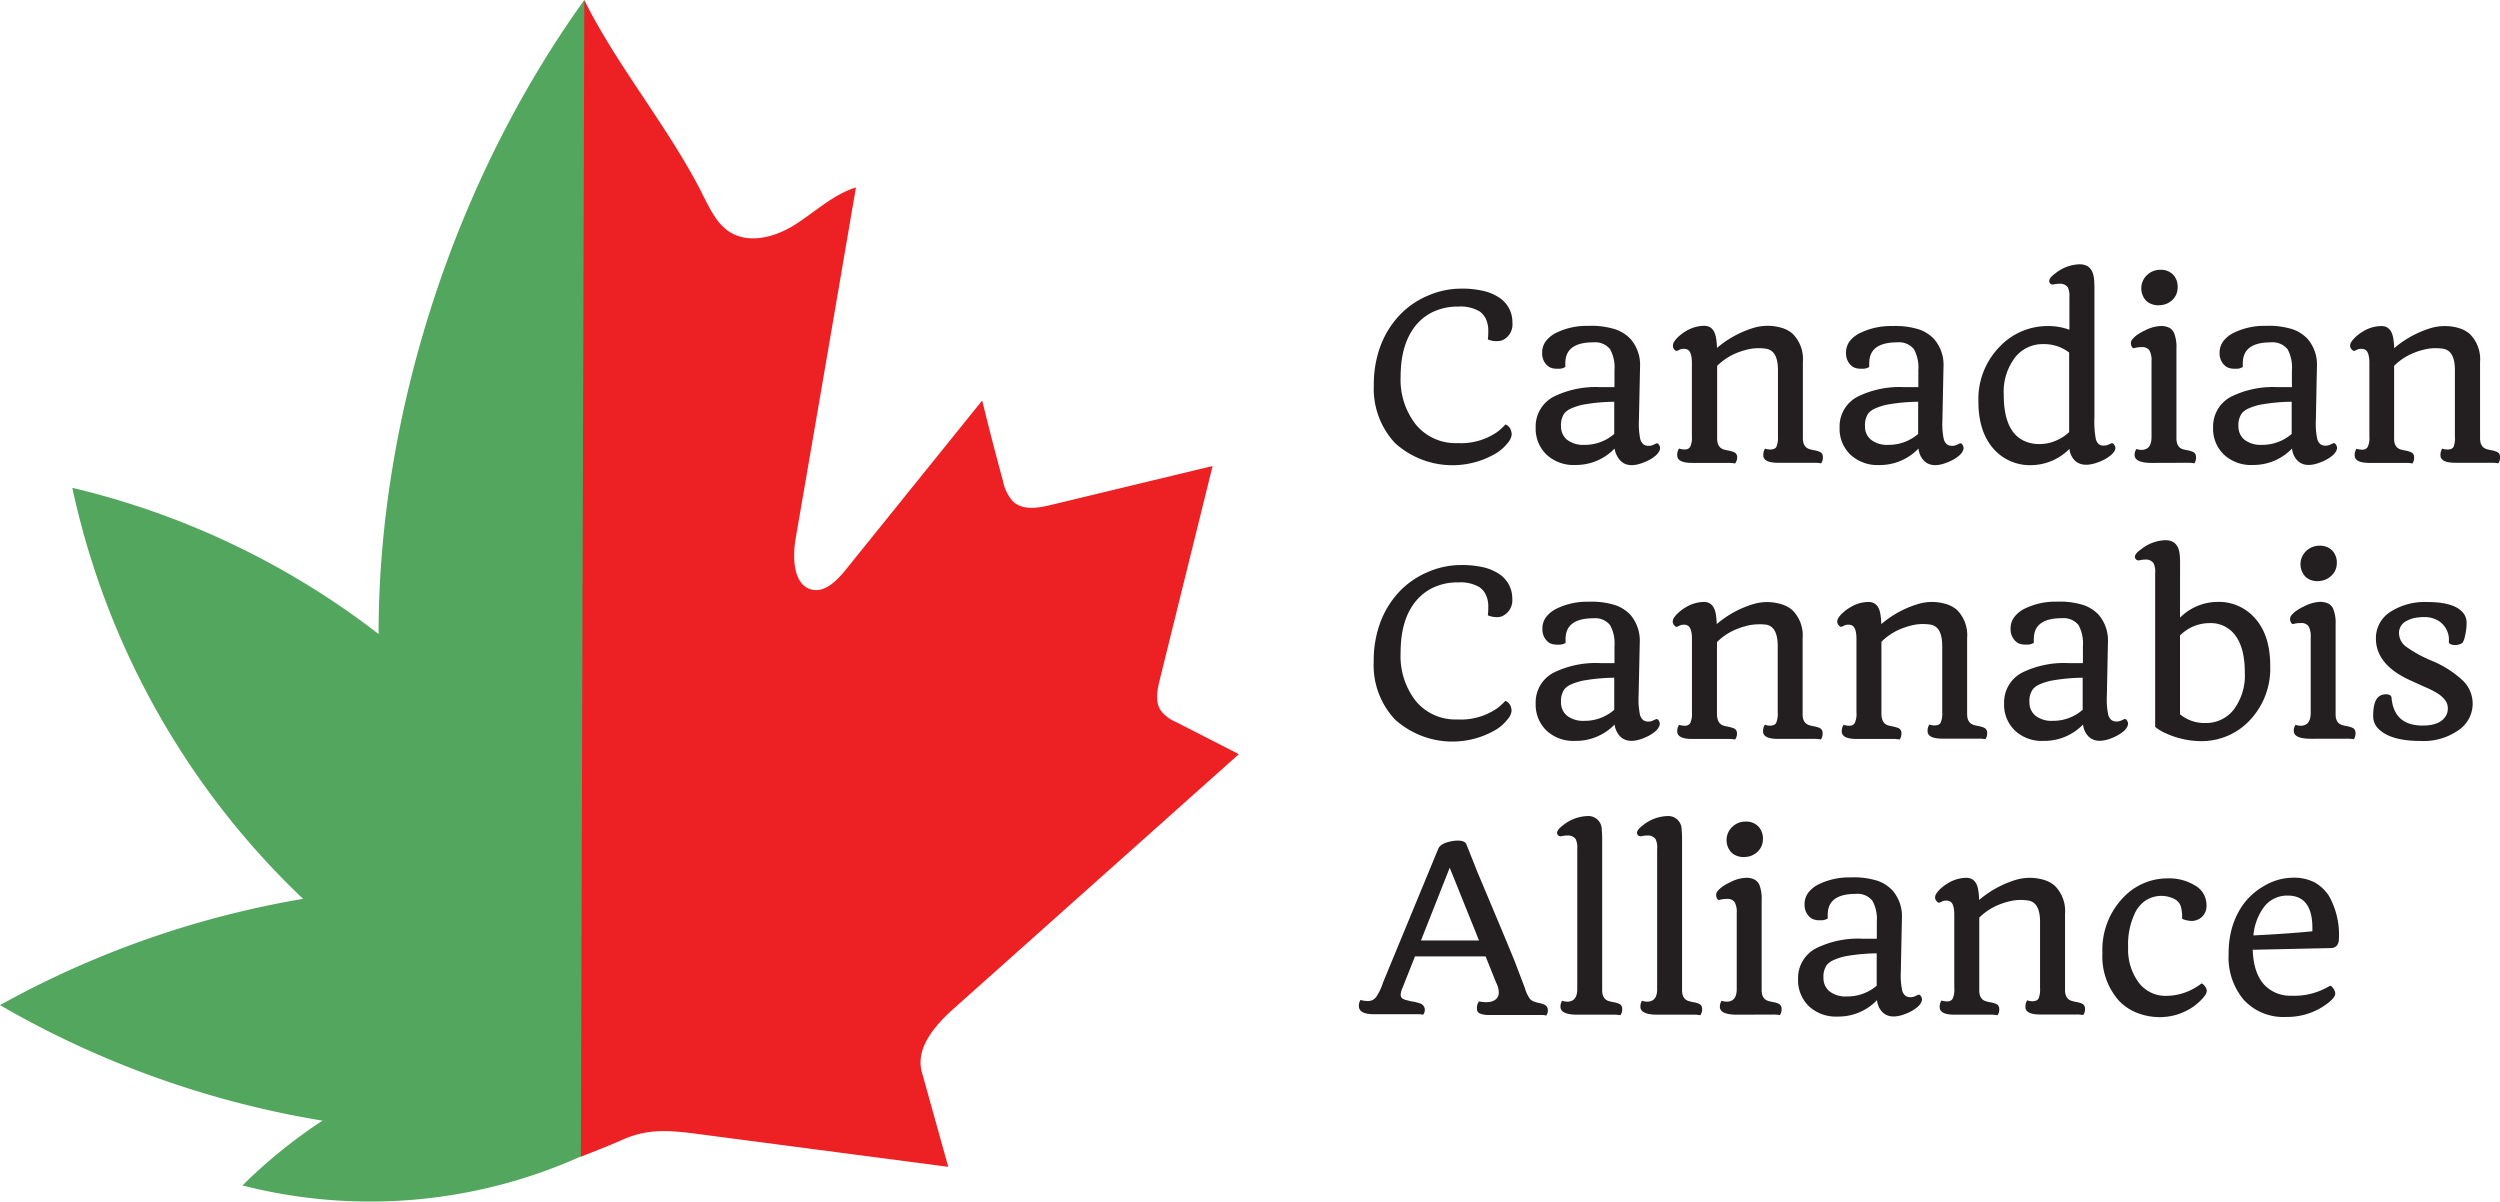 <svg xmlns="http://www.w3.org/2000/svg" viewBox="0 0 412.44 198.23"><title>Asset 1</title><g style="isolation:isolate"><g id="Layer_2" data-name="Layer 2"><g id="Layer_1-2" data-name="Layer 1"><path d="M245.46,56a11.48,11.48,0,0,0,.07-1.51,4.37,4.37,0,0,0-.38-1.83,3.16,3.16,0,0,0-1.06-1.29,6.19,6.19,0,0,0-3.49-.79,9.49,9.49,0,0,0-4.11.84,8.21,8.21,0,0,0-3,2.36q-2.41,3.06-2.42,8.32A12,12,0,0,0,233.55,70a8.44,8.44,0,0,0,6.87,3.1,10.53,10.53,0,0,0,6.64-1.87,10.86,10.86,0,0,0,1.31-1.21,1.59,1.59,0,0,1,.91,1,2.12,2.12,0,0,1,.11.73,2.66,2.66,0,0,1-.66,1.34,7.36,7.36,0,0,1-1.91,1.69,14.12,14.12,0,0,1-16.67-1.68,13.13,13.13,0,0,1-3.5-9.58,18,18,0,0,1,1.16-6.61,15.1,15.1,0,0,1,3.17-5,13.87,13.87,0,0,1,4.7-3.18,13.62,13.62,0,0,1,5.22-1.11,15.39,15.39,0,0,1,4.06.43,7.72,7.72,0,0,1,2.55,1.17,4.78,4.78,0,0,1,2,4A2.86,2.86,0,0,1,248.11,56a2.06,2.06,0,0,1-1,.27A3.55,3.55,0,0,1,245.46,56Z" style="fill:#231f20"/><path d="M266.37,74a8.84,8.84,0,0,1-6.51,2.71A6.5,6.5,0,0,1,255.14,75a5.91,5.91,0,0,1-1.79-4.46,5.53,5.53,0,0,1,3-5.11,15.66,15.66,0,0,1,7.69-1.56h2.31c0-.46,0-.92,0-1.37V61.12a6.32,6.32,0,0,0-.72-3.5,3.16,3.16,0,0,0-2.77-1.14c-3,0-4.52,1.07-4.61,3.22a7,7,0,0,0,0,.83,2,2,0,0,1-1.24.3,2.91,2.91,0,0,1-1.28-.21,2.27,2.27,0,0,1-.69-.55,2.7,2.7,0,0,1-.62-1.84,3.09,3.09,0,0,1,.65-2,4.92,4.92,0,0,1,1.78-1.38,11.47,11.47,0,0,1,5.18-1.09,13.09,13.09,0,0,1,4.49.58A6.31,6.31,0,0,1,269,55.92a6.52,6.52,0,0,1,1.57,4.57l-.19,8.89a12.31,12.31,0,0,0,.23,3.08,1.83,1.83,0,0,0,.55.87,1.37,1.37,0,0,0,.8.22,1.66,1.66,0,0,0,.76-.15l.52-.24c.17-.06.32,0,.45.22a1,1,0,0,1,.19.53,1.32,1.32,0,0,1-.19.6,2.66,2.66,0,0,1-.72.79,5.82,5.82,0,0,1-1.19.73c-2.44,1.16-4.11.89-5-.81A3.52,3.52,0,0,1,266.37,74Zm-.06-2.42c0-1.78,0-3.54,0-5.3a30.57,30.57,0,0,0-5.21.49,9.92,9.92,0,0,0-2,.66,3,3,0,0,0-1,.74,3.33,3.33,0,0,0-.57,2.12,2.81,2.81,0,0,0,1,2.26,4.34,4.34,0,0,0,2.86.84A7.39,7.39,0,0,0,266.31,71.59Z" style="fill:#231f20"/><path d="M286.25,76.46a5.53,5.53,0,0,0-1.18-.09h-5.89c-1.18,0-1.93-.21-2.27-.63a.87.87,0,0,1-.2-.56A1.82,1.82,0,0,1,277,74a3.09,3.09,0,0,0,1,.15.93.93,0,0,0,.85-.46,3.51,3.51,0,0,0,.27-1.72V59.88c0-1.16-.22-1.88-.65-2.16a1.24,1.24,0,0,0-.68-.17,1.4,1.4,0,0,0-.67.13,2.14,2.14,0,0,1-.41.18.32.32,0,0,1-.27,0,1.28,1.28,0,0,1-.22-.2A.91.91,0,0,1,276,57a1.2,1.2,0,0,1,.23-.68,4.29,4.29,0,0,1,.74-.84,7.62,7.62,0,0,1,1.18-.86,5.93,5.93,0,0,1,3-.87c1.14,0,1.82.76,2,2.28a12.06,12.06,0,0,1,.11,1.37,16.94,16.94,0,0,1,6-3.3,8.28,8.28,0,0,1,2.36-.35,8,8,0,0,1,2.26.32,4.71,4.71,0,0,1,1.87,1,5.88,5.88,0,0,1,1.68,4.63V72.31c0,1,.4,1.56,1.07,1.78a5.6,5.6,0,0,0,.68.17,4.37,4.37,0,0,1,.73.17,2.06,2.06,0,0,1,.51.23.92.92,0,0,1,.31.78,1.65,1.65,0,0,1-.29,1,5.53,5.53,0,0,0-1.18-.09h-5.88c-1.18,0-1.94-.21-2.27-.63a.82.82,0,0,1-.2-.56,1.82,1.82,0,0,1,.29-1.15,2.6,2.6,0,0,0,.82.15,1.76,1.76,0,0,0,.64-.1.83.83,0,0,0,.4-.34,4,4,0,0,0,.26-1.74V61.07c0-2.1-.62-3.27-1.86-3.52a8.07,8.07,0,0,0-1.43-.11,8,8,0,0,0-1.89.26,11.64,11.64,0,0,0-1.94.66,9.75,9.75,0,0,0-2.91,2v12c0,1,.39,1.56,1.05,1.78a7,7,0,0,0,.69.17,4.62,4.62,0,0,1,.73.17,2.35,2.35,0,0,1,.52.23.92.92,0,0,1,.31.78A1.65,1.65,0,0,1,286.25,76.46Z" style="fill:#231f20"/><path d="M316.5,74A8.81,8.81,0,0,1,310,76.72,6.52,6.52,0,0,1,305.27,75a5.9,5.9,0,0,1-1.78-4.46,5.51,5.51,0,0,1,3-5.11,15.63,15.63,0,0,1,7.69-1.56h2.3c0-.46,0-.92,0-1.37V61.12a6.32,6.32,0,0,0-.72-3.5A3.15,3.15,0,0,0,313,56.48q-4.49,0-4.61,3.22a4.33,4.33,0,0,0,0,.83,2,2,0,0,1-1.25.3,2.86,2.86,0,0,1-1.27-.21,2.05,2.05,0,0,1-.69-.55,2.7,2.7,0,0,1-.63-1.84,3.15,3.15,0,0,1,.65-2A4.92,4.92,0,0,1,307,54.88a11.51,11.51,0,0,1,5.19-1.09,13,13,0,0,1,4.48.58,6.23,6.23,0,0,1,2.39,1.55,6.47,6.47,0,0,1,1.57,4.57l-.18,8.89a11.82,11.82,0,0,0,.23,3.08,1.7,1.7,0,0,0,.55.87,1.34,1.34,0,0,0,.79.22,1.7,1.7,0,0,0,.77-.15l.51-.24c.18-.06.33,0,.46.22a1.1,1.1,0,0,1,.19.53,1.45,1.45,0,0,1-.19.6,2.66,2.66,0,0,1-.72.79,6.1,6.1,0,0,1-1.19.73c-2.45,1.16-4.11.89-5-.81A4,4,0,0,1,316.5,74Zm-.05-2.42c0-1.78,0-3.54,0-5.3a30.42,30.42,0,0,0-5.2.49,10.06,10.06,0,0,0-2,.66,3.22,3.22,0,0,0-1,.74,3.33,3.33,0,0,0-.57,2.12,2.79,2.79,0,0,0,1,2.26,4.3,4.3,0,0,0,2.86.84A7.41,7.41,0,0,0,316.45,71.59Z" style="fill:#231f20"/><path d="M341.41,74.05a9,9,0,0,1-6.28,2.69,8,8,0,0,1-6.16-2.6q-2.58-2.85-2.58-7.87A12.36,12.36,0,0,1,330,57.09a10.87,10.87,0,0,1,7.9-3.3,10.11,10.11,0,0,1,3.5.61V49.05a3.3,3.3,0,0,0-.26-1.65,1.58,1.58,0,0,0-1.38-.59,4.26,4.26,0,0,0-.8.08.86.86,0,0,1-.56,0,.61.61,0,0,1-.25-.23c-.24-.41.06-.93.93-1.56a6.72,6.72,0,0,1,4-1.5q2.08,0,2.37,2.28a13.35,13.35,0,0,1,.08,1.45v21.5a16.11,16.11,0,0,0,.22,3.55,1.72,1.72,0,0,0,.53.92,1.29,1.29,0,0,0,.76.21,1.84,1.84,0,0,0,.76-.14l.55-.24c.16,0,.3,0,.42.22a.89.89,0,0,1,.11,1,3.11,3.11,0,0,1-.83.89,6,6,0,0,1-1.23.74c-2,.91-3.48.92-4.46.06A3.16,3.16,0,0,1,341.41,74.05Zm-.05-15.89a6.76,6.76,0,0,0-4.21-1.39,5.8,5.8,0,0,0-4.66,2.13,9.34,9.34,0,0,0-1.92,6.21q0,6.24,3.54,7.7a5.72,5.72,0,0,0,2.15.45,7.62,7.62,0,0,0,1.74-.17,6.51,6.51,0,0,0,1.31-.45,7.3,7.3,0,0,0,2.05-1.35Z" style="fill:#231f20"/><path d="M355,76.37c-1.89,0-2.84-.44-2.84-1.3a1.63,1.63,0,0,1,.3-1,2.49,2.49,0,0,0,.81.15c1.14,0,1.7-.73,1.68-2.18V59.59a3.3,3.3,0,0,0-.36-1.81,1.47,1.47,0,0,0-1.29-.51,4.3,4.3,0,0,0-1.23.17c-.22,0-.38-.15-.48-.52a1,1,0,0,1,.15-.88,3.92,3.92,0,0,1,.85-.8,8,8,0,0,1,1.29-.73,6.14,6.14,0,0,1,2.52-.72,3,3,0,0,1,1.51.3,1.94,1.94,0,0,1,.74.79,6.29,6.29,0,0,1,.41,2.63v14.8c0,1,.38,1.57,1,1.78a5.16,5.16,0,0,0,.68.17,4.62,4.62,0,0,1,.73.17,2.47,2.47,0,0,1,.51.23.94.94,0,0,1,.31.78,1.61,1.61,0,0,1-.28,1,5.66,5.66,0,0,0-1.18-.09Zm1.13-26a3.32,3.32,0,0,1-1.16-.2,2.73,2.73,0,0,1-.91-.56,3,3,0,0,1,.15-4.23,3.1,3.1,0,0,1,2.21-.87,2.8,2.8,0,0,1,2.07.78,2.88,2.88,0,0,1,.77,2.11,2.83,2.83,0,0,1-.92,2.13A3.12,3.12,0,0,1,356.17,50.35Z" style="fill:#231f20"/><path d="M378.13,74a8.84,8.84,0,0,1-6.51,2.71A6.5,6.5,0,0,1,366.9,75a5.87,5.87,0,0,1-1.79-4.46,5.53,5.53,0,0,1,3-5.11,15.63,15.63,0,0,1,7.69-1.56h2.31c0-.46,0-.92,0-1.37V61.12a6.34,6.34,0,0,0-.71-3.5,3.18,3.18,0,0,0-2.77-1.14c-3,0-4.52,1.07-4.61,3.22a5.34,5.34,0,0,0,0,.83,2,2,0,0,1-1.25.3,2.88,2.88,0,0,1-1.27-.21,2.27,2.27,0,0,1-.69-.55,2.7,2.7,0,0,1-.63-1.84,3.1,3.1,0,0,1,.66-2,4.83,4.83,0,0,1,1.78-1.38,11.47,11.47,0,0,1,5.18-1.09,13.09,13.09,0,0,1,4.49.58,6.31,6.31,0,0,1,2.39,1.55,6.51,6.51,0,0,1,1.56,4.57l-.18,8.89a12.31,12.31,0,0,0,.23,3.08,1.76,1.76,0,0,0,.55.87,1.37,1.37,0,0,0,.8.22,1.69,1.69,0,0,0,.76-.15l.52-.24c.17-.06.32,0,.45.22a1,1,0,0,1,.19.53,1.32,1.32,0,0,1-.19.6,2.66,2.66,0,0,1-.72.79,6.1,6.1,0,0,1-1.19.73c-2.45,1.16-4.11.89-5-.81A3.74,3.74,0,0,1,378.13,74Zm-.06-2.42c0-1.78,0-3.54,0-5.3a30.45,30.45,0,0,0-5.21.49,9.69,9.69,0,0,0-2,.66,3,3,0,0,0-1,.74,3.33,3.33,0,0,0-.57,2.12,2.81,2.81,0,0,0,1,2.26,4.34,4.34,0,0,0,2.86.84A7.39,7.39,0,0,0,378.07,71.59Z" style="fill:#231f20"/><path d="M398,76.46a5.47,5.47,0,0,0-1.18-.09h-5.88c-1.18,0-1.94-.21-2.27-.63a.87.87,0,0,1-.2-.56,1.82,1.82,0,0,1,.3-1.15,3.09,3.09,0,0,0,1,.15.93.93,0,0,0,.85-.46,3.51,3.51,0,0,0,.27-1.72V59.88c0-1.16-.22-1.88-.65-2.16a1.24,1.24,0,0,0-.68-.17,1.4,1.4,0,0,0-.67.13,2.44,2.44,0,0,1-.41.18.32.32,0,0,1-.27,0,1,1,0,0,1-.22-.2.92.92,0,0,1-.28-.62,1.22,1.22,0,0,1,.24-.68,4.29,4.29,0,0,1,.74-.84,7.62,7.62,0,0,1,1.18-.86,5.9,5.9,0,0,1,3-.87c1.14,0,1.82.76,2,2.28a12.06,12.06,0,0,1,.11,1.37,16.94,16.94,0,0,1,6-3.3,8.26,8.26,0,0,1,2.35-.35,8,8,0,0,1,2.27.32,4.78,4.78,0,0,1,1.87,1,5.88,5.88,0,0,1,1.68,4.63V72.31c0,1,.39,1.56,1.07,1.78a5.16,5.16,0,0,0,.68.17,4.37,4.37,0,0,1,.73.17,2.47,2.47,0,0,1,.51.23.92.92,0,0,1,.31.78,1.65,1.65,0,0,1-.29,1,5.53,5.53,0,0,0-1.18-.09h-5.89c-1.18,0-1.93-.21-2.26-.63a.83.83,0,0,1-.21-.56,1.82,1.82,0,0,1,.3-1.15,2.55,2.55,0,0,0,.82.15,1.67,1.67,0,0,0,.63-.1.81.81,0,0,0,.41-.34A4,4,0,0,0,405,72V61.07c0-2.1-.62-3.27-1.86-3.52a8.07,8.07,0,0,0-1.43-.11,7.92,7.92,0,0,0-1.89.26,11.34,11.34,0,0,0-1.94.66,9.62,9.62,0,0,0-2.91,2v12c0,1,.38,1.56,1.05,1.78a7,7,0,0,0,.69.17,4.89,4.89,0,0,1,.73.17,2.06,2.06,0,0,1,.51.23.92.92,0,0,1,.32.78A1.59,1.59,0,0,1,398,76.46Z" style="fill:#231f20"/><path d="M245.46,101.51a11.65,11.65,0,0,0,.07-1.52,4.33,4.33,0,0,0-.38-1.82,3.16,3.16,0,0,0-1.06-1.29,6.19,6.19,0,0,0-3.49-.8,9.49,9.49,0,0,0-4.11.84,8.23,8.23,0,0,0-3,2.37c-1.61,2-2.42,4.81-2.42,8.31a12.07,12.07,0,0,0,2.46,8,8.43,8.43,0,0,0,6.87,3.09,10.47,10.47,0,0,0,6.64-1.87,10,10,0,0,0,1.31-1.2,1.56,1.56,0,0,1,.91,1,2.08,2.08,0,0,1,.11.73,2.64,2.64,0,0,1-.66,1.33,7.38,7.38,0,0,1-1.91,1.7,14.15,14.15,0,0,1-16.67-1.69,13.09,13.09,0,0,1-3.5-9.57,18,18,0,0,1,1.16-6.62,15.1,15.1,0,0,1,3.17-5,14,14,0,0,1,4.7-3.17,13.62,13.62,0,0,1,5.22-1.11,15.88,15.88,0,0,1,4.06.42,8.14,8.14,0,0,1,2.55,1.17,4.79,4.79,0,0,1,2,4,2.86,2.86,0,0,1-1.42,2.72,2,2,0,0,1-1,.28A3.69,3.69,0,0,1,245.46,101.51Z" style="fill:#231f20"/><path d="M266.37,119.53a8.87,8.87,0,0,1-6.51,2.7,6.49,6.49,0,0,1-4.72-1.7,5.94,5.94,0,0,1-1.79-4.46,5.53,5.53,0,0,1,3-5.12,15.78,15.78,0,0,1,7.69-1.55h2.31c0-.47,0-.93,0-1.37v-1.39a6.3,6.3,0,0,0-.72-3.5A3.14,3.14,0,0,0,262.9,102c-3,0-4.52,1.07-4.61,3.22a7.15,7.15,0,0,0,0,.84,2.07,2.07,0,0,1-1.24.29,3.09,3.09,0,0,1-1.28-.2,2.3,2.3,0,0,1-.69-.56,2.68,2.68,0,0,1-.62-1.84,3.07,3.07,0,0,1,.65-2,4.92,4.92,0,0,1,1.78-1.38,11.47,11.47,0,0,1,5.18-1.1,13,13,0,0,1,4.49.59,6.3,6.3,0,0,1,2.39,1.54,6.54,6.54,0,0,1,1.57,4.58l-.19,8.89a12.21,12.21,0,0,0,.23,3.07,1.74,1.74,0,0,0,.55.87,1.37,1.37,0,0,0,.8.23,1.66,1.66,0,0,0,.76-.15l.52-.24q.26-.09.45.21a1,1,0,0,1,.19.54,1.39,1.39,0,0,1-.19.6,2.66,2.66,0,0,1-.72.79,6.3,6.3,0,0,1-1.19.73c-2.44,1.16-4.11.89-5-.82A3.39,3.39,0,0,1,266.37,119.53Zm-.06-2.43c0-1.77,0-3.54,0-5.29a30.57,30.57,0,0,0-5.21.49,10,10,0,0,0-2,.65,2.87,2.87,0,0,0-1,.75,3.29,3.29,0,0,0-.57,2.12,2.83,2.83,0,0,0,1,2.26,4.34,4.34,0,0,0,2.86.84A7.4,7.4,0,0,0,266.31,117.1Z" style="fill:#231f20"/><path d="M286.25,122a5.53,5.53,0,0,0-1.18-.09h-5.89c-1.18,0-1.93-.21-2.27-.63a.85.85,0,0,1-.2-.55,1.82,1.82,0,0,1,.3-1.15,3.09,3.09,0,0,0,1,.15.93.93,0,0,0,.85-.47,3.51,3.51,0,0,0,.27-1.72V105.4c0-1.16-.22-1.88-.65-2.17a1.24,1.24,0,0,0-.68-.17,1.53,1.53,0,0,0-.67.13,3.33,3.33,0,0,1-.41.19.32.32,0,0,1-.27,0,1.18,1.18,0,0,1-.22-.19.93.93,0,0,1-.27-.63,1.23,1.23,0,0,1,.23-.68,4.28,4.28,0,0,1,.74-.83,6.5,6.5,0,0,1,1.18-.86,5.85,5.85,0,0,1,3-.88c1.14,0,1.82.76,2,2.28a12.25,12.25,0,0,1,.11,1.37,16.75,16.75,0,0,1,6-3.29,8,8,0,0,1,4.62,0,4.73,4.73,0,0,1,1.87,1,5.87,5.87,0,0,1,1.68,4.63v12.56c0,1,.4,1.55,1.07,1.77a4.2,4.2,0,0,0,.68.17,5.57,5.57,0,0,1,.73.18,1.52,1.52,0,0,1,.51.23.92.92,0,0,1,.31.78,1.6,1.6,0,0,1-.29,1,5.53,5.53,0,0,0-1.18-.09h-5.88c-1.18,0-1.94-.21-2.27-.63a.8.8,0,0,1-.2-.55,1.82,1.82,0,0,1,.29-1.15,2.6,2.6,0,0,0,.82.15,1.75,1.75,0,0,0,.64-.11.78.78,0,0,0,.4-.34,3.93,3.93,0,0,0,.26-1.74V106.58c0-2.1-.62-3.27-1.86-3.52A8.07,8.07,0,0,0,290,103a8,8,0,0,0-1.89.26,12.65,12.65,0,0,0-1.94.67,9.72,9.72,0,0,0-2.91,2v12q.06,1.44,1.05,1.77a5,5,0,0,0,.69.17,6,6,0,0,1,.73.18,1.69,1.69,0,0,1,.52.23.92.92,0,0,1,.31.78A1.6,1.6,0,0,1,286.25,122Z" style="fill:#231f20"/><path d="M313.39,122a5.53,5.53,0,0,0-1.18-.09h-5.88c-1.19,0-1.94-.21-2.27-.63a.81.81,0,0,1-.21-.55,1.82,1.82,0,0,1,.3-1.15,3.09,3.09,0,0,0,1,.15.93.93,0,0,0,.85-.47,3.51,3.51,0,0,0,.27-1.72V105.4c0-1.16-.22-1.88-.65-2.17a1.24,1.24,0,0,0-.68-.17,1.53,1.53,0,0,0-.67.13,3.33,3.33,0,0,1-.41.19.29.29,0,0,1-.26,0,1,1,0,0,1-.23-.19.93.93,0,0,1-.27-.63,1.23,1.23,0,0,1,.23-.68,4.07,4.07,0,0,1,.75-.83,5.88,5.88,0,0,1,1.18-.86,5.78,5.78,0,0,1,3-.88c1.15,0,1.82.76,2,2.28a12.25,12.25,0,0,1,.11,1.37,16.71,16.71,0,0,1,6-3.29,7.84,7.84,0,0,1,2.35-.36,8,8,0,0,1,2.26.32,4.84,4.84,0,0,1,1.88,1,5.9,5.9,0,0,1,1.67,4.63v12.56c0,1,.4,1.55,1.07,1.77a4.09,4.09,0,0,0,.69.17,5.4,5.4,0,0,1,.72.18,1.52,1.52,0,0,1,.51.23.92.92,0,0,1,.31.78,1.54,1.54,0,0,1-.29,1,5.53,5.53,0,0,0-1.18-.09h-5.88c-1.18,0-1.94-.21-2.27-.63a.8.8,0,0,1-.2-.55,1.82,1.82,0,0,1,.29-1.15,2.6,2.6,0,0,0,.82.15,1.71,1.71,0,0,0,.64-.11.74.74,0,0,0,.4-.34,3.78,3.78,0,0,0,.26-1.74V106.58c0-2.1-.62-3.27-1.86-3.52a8.07,8.07,0,0,0-1.43-.11,8,8,0,0,0-1.89.26,12.65,12.65,0,0,0-1.94.67,9.72,9.72,0,0,0-2.91,2v12q.06,1.44,1.05,1.77a5,5,0,0,0,.69.17,6,6,0,0,1,.73.18,1.58,1.58,0,0,1,.52.23.92.92,0,0,1,.31.78A1.6,1.6,0,0,1,313.39,122Z" style="fill:#231f20"/><path d="M343.65,119.53a8.87,8.87,0,0,1-6.51,2.7,6.49,6.49,0,0,1-4.72-1.7,5.9,5.9,0,0,1-1.79-4.46,5.53,5.53,0,0,1,3-5.12,15.75,15.75,0,0,1,7.69-1.55h2.31c0-.47,0-.93,0-1.37v-1.39a6.4,6.4,0,0,0-.71-3.5,3.16,3.16,0,0,0-2.77-1.15c-3,0-4.52,1.07-4.61,3.22a5.48,5.48,0,0,0,0,.84,2.09,2.09,0,0,1-1.25.29,3,3,0,0,1-1.27-.2,2.3,2.3,0,0,1-.69-.56,2.69,2.69,0,0,1-.63-1.84,3.07,3.07,0,0,1,.66-2,4.83,4.83,0,0,1,1.78-1.38,11.47,11.47,0,0,1,5.18-1.1,13,13,0,0,1,4.49.59,6.3,6.3,0,0,1,2.39,1.54,6.54,6.54,0,0,1,1.56,4.58l-.18,8.89a12.21,12.21,0,0,0,.23,3.07,1.67,1.67,0,0,0,.55.87,1.37,1.37,0,0,0,.8.23,1.69,1.69,0,0,0,.76-.15l.52-.24q.25-.09.45.21a1,1,0,0,1,.19.54,1.39,1.39,0,0,1-.19.6,2.66,2.66,0,0,1-.72.79,6.63,6.63,0,0,1-1.19.73c-2.45,1.16-4.11.89-5-.82A3.6,3.6,0,0,1,343.65,119.53Zm-.06-2.43c0-1.77,0-3.54,0-5.29a30.45,30.45,0,0,0-5.21.49,9.81,9.81,0,0,0-2,.65,2.87,2.87,0,0,0-1,.75,3.29,3.29,0,0,0-.57,2.12,2.83,2.83,0,0,0,1,2.26,4.34,4.34,0,0,0,2.86.84A7.4,7.4,0,0,0,343.59,117.1Z" style="fill:#231f20"/><path d="M359.65,101.9a8.81,8.81,0,0,1,6.18-2.6,7.88,7.88,0,0,1,6.12,2.62q2.58,2.81,2.58,7.85A12.4,12.4,0,0,1,371,119a10.9,10.9,0,0,1-7.89,3.27,14.13,14.13,0,0,1-5.92-1.35,7,7,0,0,1-1.64-1V94.56a3.31,3.31,0,0,0-.26-1.64,1.49,1.49,0,0,0-1.36-.6,3.58,3.58,0,0,0-.83.09.94.94,0,0,1-.54,0,1,1,0,0,1-.26-.24c-.25-.39,0-.91.93-1.55a6.72,6.72,0,0,1,4-1.5c1.4,0,2.18.76,2.36,2.28a13.23,13.23,0,0,1,.07,1.44Zm0,2.94v13a6.3,6.3,0,0,0,4.15,1.44,5.79,5.79,0,0,0,4.65-2.13,9.37,9.37,0,0,0,1.89-6.2c0-2.77-.55-4.85-1.67-6.25a5,5,0,0,0-4.18-1.9A6.84,6.84,0,0,0,359.65,104.84Z" style="fill:#231f20"/><path d="M381.26,121.88c-1.89,0-2.84-.43-2.84-1.3a1.6,1.6,0,0,1,.3-1,2.49,2.49,0,0,0,.81.15q1.71,0,1.68-2.19V105.1a3.37,3.37,0,0,0-.36-1.8,1.47,1.47,0,0,0-1.29-.51,4.31,4.31,0,0,0-1.23.16c-.22,0-.38-.15-.48-.52a1,1,0,0,1,.15-.88,3.91,3.91,0,0,1,.85-.79,7.32,7.32,0,0,1,1.29-.73,6.18,6.18,0,0,1,2.52-.73,2.91,2.91,0,0,1,1.5.3,1.93,1.93,0,0,1,.75.8,6.26,6.26,0,0,1,.41,2.63v14.8q0,1.45,1.05,1.77a4,4,0,0,0,.68.17,6,6,0,0,1,.73.18,1.73,1.73,0,0,1,.51.23.94.94,0,0,1,.31.78,1.56,1.56,0,0,1-.28,1,5.66,5.66,0,0,0-1.18-.09Zm1.13-26a3.32,3.32,0,0,1-1.16-.19,2.6,2.6,0,0,1-.91-.57,3,3,0,0,1,.15-4.22,3.1,3.1,0,0,1,2.21-.87,2.8,2.8,0,0,1,2.07.78,2.86,2.86,0,0,1,.77,2.11A2.83,2.83,0,0,1,384.6,95,3.16,3.16,0,0,1,382.39,95.86Z" style="fill:#231f20"/><path d="M404,105.88a3.67,3.67,0,0,0-2.36-3.78,4.41,4.41,0,0,0-1.63-.3,8.29,8.29,0,0,0-1.63.15,4.61,4.61,0,0,0-1.31.47,2.18,2.18,0,0,0-1.29,2,2.82,2.82,0,0,0,1.06,2.19,21.23,21.23,0,0,0,4.39,2.42,16.9,16.9,0,0,1,4.95,3.13,5.27,5.27,0,0,1-.28,8.08,10,10,0,0,1-6.58,2c-3.43,0-5.81-.73-7.12-2.2a2.87,2.87,0,0,1-.68-2c0-1.94.47-3.07,1.42-3.39a2,2,0,0,1,.66-.11c.58,0,.89.18.94.53q.4,4.64,5.16,4.63c1.91,0,3.18-.53,3.82-1.61a2.35,2.35,0,0,0,.31-1.26,2.13,2.13,0,0,0-.47-1.35,4.77,4.77,0,0,0-1.3-1.14,15.48,15.48,0,0,0-2-1l-2.45-1.11q-5.64-2.58-5.64-6.89a5.11,5.11,0,0,1,2.45-4.44,10.46,10.46,0,0,1,6-1.58c3.32,0,5.38.73,6.2,2.17a2.54,2.54,0,0,1,.31,1.22,8.51,8.51,0,0,1-.08,1.2,7.32,7.32,0,0,1-.18,1,3.23,3.23,0,0,1-.42,1.15,2.27,2.27,0,0,1-1.38.35C404.26,106.34,404,106.19,404,105.88Z" style="fill:#231f20"/><path d="M244,165.21a7.3,7.3,0,0,0,1.16.13,3.94,3.94,0,0,0,.77-.08,2.35,2.35,0,0,0,.67-.27,1.4,1.4,0,0,0,.66-1.28,3.59,3.59,0,0,0-.44-1.61l-1.73-4.32H233.44L231.37,163a3.2,3.2,0,0,0-.29,1.05.86.86,0,0,0,.1.48.75.75,0,0,0,.31.27,2,2,0,0,0,.53.19l.75.2a7.78,7.78,0,0,1,1.57.37,1.12,1.12,0,0,1,.72,1,1.3,1.3,0,0,1-.28.85,2.59,2.59,0,0,0-.64-.09h-7.51c-1.63,0-2.45-.45-2.45-1.35a1.69,1.69,0,0,1,.28-1,4.63,4.63,0,0,0,1.15.18,1.86,1.86,0,0,0,.79-.15,1.75,1.75,0,0,0,.62-.5,9.22,9.22,0,0,0,1.16-2.44L237.29,140c.26-.59,1-1,2.19-1.22a5.22,5.22,0,0,1,1.06-.1c.75,0,1.21.21,1.38.61l1.84,4.63q5.33,12.65,6.16,14.75l1.66,4.37a5.68,5.68,0,0,0,.83,1.76,1.88,1.88,0,0,0,.72.46,5.54,5.54,0,0,0,.8.21,4,4,0,0,1,.73.22,1,1,0,0,1,.7,1,1.3,1.3,0,0,1-.28.85,2.5,2.5,0,0,0-.62-.09h-8.8a3.81,3.81,0,0,1-1.46-.23.77.77,0,0,1-.53-.72A1.81,1.81,0,0,1,244,165.21Zm0-10.06-4.83-12-4.74,12Z" style="fill:#231f20"/><path d="M260.26,167.4c-1.88,0-2.82-.44-2.82-1.3a1.7,1.7,0,0,1,.28-1,2.61,2.61,0,0,0,.83.15c1.07,0,1.62-.65,1.66-1.94V140.08a3.3,3.3,0,0,0-.26-1.65,1.57,1.57,0,0,0-1.36-.59,4.3,4.3,0,0,0-.82.08.86.86,0,0,1-.56,0,.68.68,0,0,1-.25-.23q-.36-.62.93-1.56a6.72,6.72,0,0,1,4-1.5,2.21,2.21,0,0,1,2.36,2.28,13.42,13.42,0,0,1,.07,1.45v25c0,1,.39,1.56,1.05,1.78a7,7,0,0,0,.69.17,6.07,6.07,0,0,1,.73.17,2.15,2.15,0,0,1,.52.23.92.92,0,0,1,.31.78,1.65,1.65,0,0,1-.29,1,5.53,5.53,0,0,0-1.18-.09Z" style="fill:#231f20"/><path d="M273.45,167.4c-1.88,0-2.82-.44-2.82-1.3a1.7,1.7,0,0,1,.27-1,2.66,2.66,0,0,0,.83.15c1.07,0,1.63-.65,1.66-1.94V140.08a3.19,3.19,0,0,0-.26-1.65,1.56,1.56,0,0,0-1.36-.59,4.38,4.38,0,0,0-.82.08.82.82,0,0,1-.55,0,.56.56,0,0,1-.25-.23c-.25-.41.06-.93.92-1.56a6.74,6.74,0,0,1,4-1.5,2.21,2.21,0,0,1,2.36,2.28,13.42,13.42,0,0,1,.07,1.45v25c0,1,.39,1.56,1.06,1.78a5.8,5.8,0,0,0,.69.17,7.13,7.13,0,0,1,.73.17,2.06,2.06,0,0,1,.51.23.92.92,0,0,1,.32.78,1.59,1.59,0,0,1-.3,1,5.53,5.53,0,0,0-1.18-.09Z" style="fill:#231f20"/><path d="M286.58,167.4c-1.9,0-2.84-.44-2.84-1.3a1.69,1.69,0,0,1,.29-1,2.59,2.59,0,0,0,.81.15c1.15,0,1.71-.73,1.68-2.18V150.62a3.3,3.3,0,0,0-.36-1.81,1.45,1.45,0,0,0-1.28-.51,4.25,4.25,0,0,0-1.23.17c-.23,0-.39-.15-.48-.52a1,1,0,0,1,.14-.88,4,4,0,0,1,.86-.8,8.35,8.35,0,0,1,1.28-.73,6.18,6.18,0,0,1,2.53-.72,2.91,2.91,0,0,1,1.5.3,1.9,1.9,0,0,1,.75.79,6.32,6.32,0,0,1,.4,2.63v14.8c0,1,.39,1.57,1.06,1.78a5.16,5.16,0,0,0,.68.17,6.07,6.07,0,0,1,.73.17,2.15,2.15,0,0,1,.5.23.92.92,0,0,1,.32.78,1.63,1.63,0,0,1-.28,1,5.66,5.66,0,0,0-1.18-.09Zm1.12-26a3.27,3.27,0,0,1-1.15-.2,2.73,2.73,0,0,1-.91-.56,3,3,0,0,1,.15-4.23,3.1,3.1,0,0,1,2.21-.87,2.76,2.76,0,0,1,2.06.78,2.85,2.85,0,0,1,.78,2.11,2.8,2.8,0,0,1-.93,2.13A3.11,3.11,0,0,1,287.7,141.38Z" style="fill:#231f20"/><path d="M309.66,165a8.81,8.81,0,0,1-6.51,2.71,6.55,6.55,0,0,1-4.72-1.7,5.94,5.94,0,0,1-1.79-4.47,5.52,5.52,0,0,1,3-5.11,15.63,15.63,0,0,1,7.69-1.56h2.3c0-.46,0-.92,0-1.37v-1.39a6.32,6.32,0,0,0-.72-3.5,3.15,3.15,0,0,0-2.76-1.14q-4.49,0-4.61,3.22a5.51,5.51,0,0,0,0,.83,2,2,0,0,1-1.24.3,2.86,2.86,0,0,1-1.27-.21,2.05,2.05,0,0,1-.69-.55,2.7,2.7,0,0,1-.63-1.84,3.15,3.15,0,0,1,.65-2,4.92,4.92,0,0,1,1.78-1.38,11.5,11.5,0,0,1,5.18-1.09,13,13,0,0,1,4.49.58,6.23,6.23,0,0,1,2.39,1.55,6.47,6.47,0,0,1,1.57,4.57l-.18,8.89a11.82,11.82,0,0,0,.23,3.08,1.7,1.7,0,0,0,.55.87,1.34,1.34,0,0,0,.79.22,1.7,1.7,0,0,0,.77-.15l.51-.24c.17-.06.33,0,.46.22a1.1,1.1,0,0,1,.19.53,1.54,1.54,0,0,1-.19.61,2.77,2.77,0,0,1-.72.78,6.1,6.1,0,0,1-1.19.73q-3.68,1.74-5-.81A3.91,3.91,0,0,1,309.66,165Zm-.05-2.42c0-1.78,0-3.54,0-5.3a30.7,30.7,0,0,0-5.21.49,10.15,10.15,0,0,0-2,.66,3.22,3.22,0,0,0-1,.74,3.33,3.33,0,0,0-.57,2.12,2.79,2.79,0,0,0,1,2.26,4.3,4.3,0,0,0,2.86.84A7.43,7.43,0,0,0,309.61,162.62Z" style="fill:#231f20"/><path d="M329.54,167.49a5.53,5.53,0,0,0-1.18-.09h-5.88c-1.18,0-1.94-.21-2.27-.63a.82.82,0,0,1-.2-.56,1.82,1.82,0,0,1,.29-1.15,3.15,3.15,0,0,0,1,.15.92.92,0,0,0,.84-.46,3.51,3.51,0,0,0,.27-1.72V150.91c0-1.16-.21-1.88-.64-2.16a1.28,1.28,0,0,0-.69-.17,1.43,1.43,0,0,0-.67.13,2.1,2.1,0,0,1-.4.18.32.32,0,0,1-.27,0,.82.82,0,0,1-.22-.2.88.88,0,0,1-.28-.62,1.29,1.29,0,0,1,.23-.68,4.08,4.08,0,0,1,.75-.84,7.17,7.17,0,0,1,1.18-.86,5.87,5.87,0,0,1,3-.87c1.15,0,1.82.76,2,2.28a12.06,12.06,0,0,1,.11,1.37,17.07,17.07,0,0,1,6-3.3,8.21,8.21,0,0,1,2.35-.35,8.09,8.09,0,0,1,2.27.32,4.78,4.78,0,0,1,1.87,1,5.88,5.88,0,0,1,1.68,4.63v12.56c0,1,.39,1.56,1.07,1.78a5.16,5.16,0,0,0,.68.17,6.07,6.07,0,0,1,.73.17,2.15,2.15,0,0,1,.5.23.92.92,0,0,1,.32.78,1.59,1.59,0,0,1-.3,1,5.47,5.47,0,0,0-1.18-.09h-5.88c-1.18,0-1.94-.21-2.27-.63a.87.87,0,0,1-.2-.56,1.89,1.89,0,0,1,.29-1.15,2.6,2.6,0,0,0,.82.15,1.69,1.69,0,0,0,.64-.1.85.85,0,0,0,.41-.34,4,4,0,0,0,.25-1.74V152.1c0-2.1-.62-3.27-1.86-3.52a8.07,8.07,0,0,0-1.43-.11,8,8,0,0,0-1.89.26,11.23,11.23,0,0,0-1.93.66,9.67,9.67,0,0,0-2.92,2v12c0,1,.39,1.56,1.05,1.78a6.57,6.57,0,0,0,.7.17,6.36,6.36,0,0,1,.72.17,2,2,0,0,1,.52.23.92.92,0,0,1,.31.78A1.59,1.59,0,0,1,329.54,167.49Z" style="fill:#231f20"/><path d="M360,151.58l0-.67a7.4,7.4,0,0,0-.17-1.19,2.07,2.07,0,0,0-1.06-1.38,4.78,4.78,0,0,0-4.7.16,5.23,5.23,0,0,0-1.72,1.86,12,12,0,0,0-1.26,5.94,9.14,9.14,0,0,0,1.7,5.73,5.49,5.49,0,0,0,4.57,2.26,9.42,9.42,0,0,0,4.94-1.43,7.31,7.31,0,0,0,.89-.61c.12,0,.26.1.42.29a1.53,1.53,0,0,1,.46.87,1.47,1.47,0,0,1-.25.74,6,6,0,0,1-.75.89,11.14,11.14,0,0,1-1.17,1,10.18,10.18,0,0,1-1.53.87,9.45,9.45,0,0,1-4,.89,10.13,10.13,0,0,1-3.79-.7,8.28,8.28,0,0,1-3-2,11,11,0,0,1-2.73-7.89,12.4,12.4,0,0,1,3.47-9.17,10,10,0,0,1,7.28-3.13,8.17,8.17,0,0,1,4.52,1.17,3.68,3.68,0,0,1,1.9,3.22,2.44,2.44,0,0,1-2.41,2.63A4,4,0,0,1,360,151.58Z" style="fill:#231f20"/><path d="M367.67,157.43a15.49,15.49,0,0,1,.46-4,12.87,12.87,0,0,1,1.25-3.12,10.66,10.66,0,0,1,1.84-2.42,11.19,11.19,0,0,1,2.28-1.72,9.5,9.5,0,0,1,4.72-1.37,7.38,7.38,0,0,1,3.72.82,6.79,6.79,0,0,1,2.29,2.2,13,13,0,0,1,1.64,6.94q0,1.62-1.35,1.65l-12.87.28q.12,4,2.07,5.95a5.91,5.91,0,0,0,4.3,1.63,11.25,11.25,0,0,0,6.38-1.65c.11,0,.24.09.4.28a1.6,1.6,0,0,1,.46,1c0,.59-.74,1.35-2.21,2.28a11,11,0,0,1-5.94,1.59,8.85,8.85,0,0,1-6.95-2.83A10.82,10.82,0,0,1,367.67,157.43Zm4.09-3.11q5.31-.25,9.72-.68c.14-3.93-1.22-5.89-4.06-5.89a4.79,4.79,0,0,0-3.89,1.85A9.24,9.24,0,0,0,371.76,154.32Z" style="fill:#231f20"/><path d="M96.4,0c24.24,73.55,1,94,.81,141.87,0,13.51,5.71,16.57,8.55,42.75.14,1.27-8.44,5.56-9.93,6.19-.07,0-1.37-5.83-1.5-6.37-2.72-11.87-8.9-22.58-15-33-5.67-9.7-11.45-19.51-14.53-30.4a61.14,61.14,0,0,1-2.34-16.58C62.47,69.23,74.47,30.52,96.4,0Z" style="fill:#52a65d;mix-blend-mode:screen"/><path d="M11.93,80.48a132.69,132.69,0,0,1,63.93,36A132.61,132.61,0,0,1,110.64,181,131.67,131.67,0,0,1,11.93,80.48Z" style="fill:#52a65d;mix-blend-mode:screen"/><path d="M40,195.57a84.81,84.81,0,0,1,80.79-21.9A84.89,84.89,0,0,1,40,195.57Z" style="fill:#52a65d;mix-blend-mode:screen"/><path d="M0,165.82a157,157,0,0,1,154.89,1.41A157,157,0,0,1,0,165.82Z" style="fill:#52a65d;mix-blend-mode:screen"/><path d="M95.83,190.81s4-1.5,7-2.84a16.39,16.39,0,0,1,3.08-1c3.12-.68,6.36-.27,9.53.15l41,5.38-4.35-15.62c-1.13-4,2.24-7.8,5.29-10.52l47-41.94L194,119.11a5.94,5.94,0,0,1-2.57-2c-.88-1.44-.5-3.33-.09-5l8.71-35.23-26.69,6.43c-2.14.52-4.67.94-6.29-.63a7.3,7.3,0,0,1-1.63-3.44q-1.8-6.56-3.4-13.17L139.52,94c-1.47,1.81-3.44,3.82-5.64,3.26-3-.77-3.17-5.22-2.61-8.46q5-28.93,9.94-57.88c-3.72,1.16-6.7,4-10,6.11s-7.71,3.33-11,1.13c-1.92-1.3-3-3.54-4.1-5.68C110.79,21.64,101.71,10.82,96.4,0" style="fill:#ed2024;fill-rule:evenodd"/></g></g></g></svg>